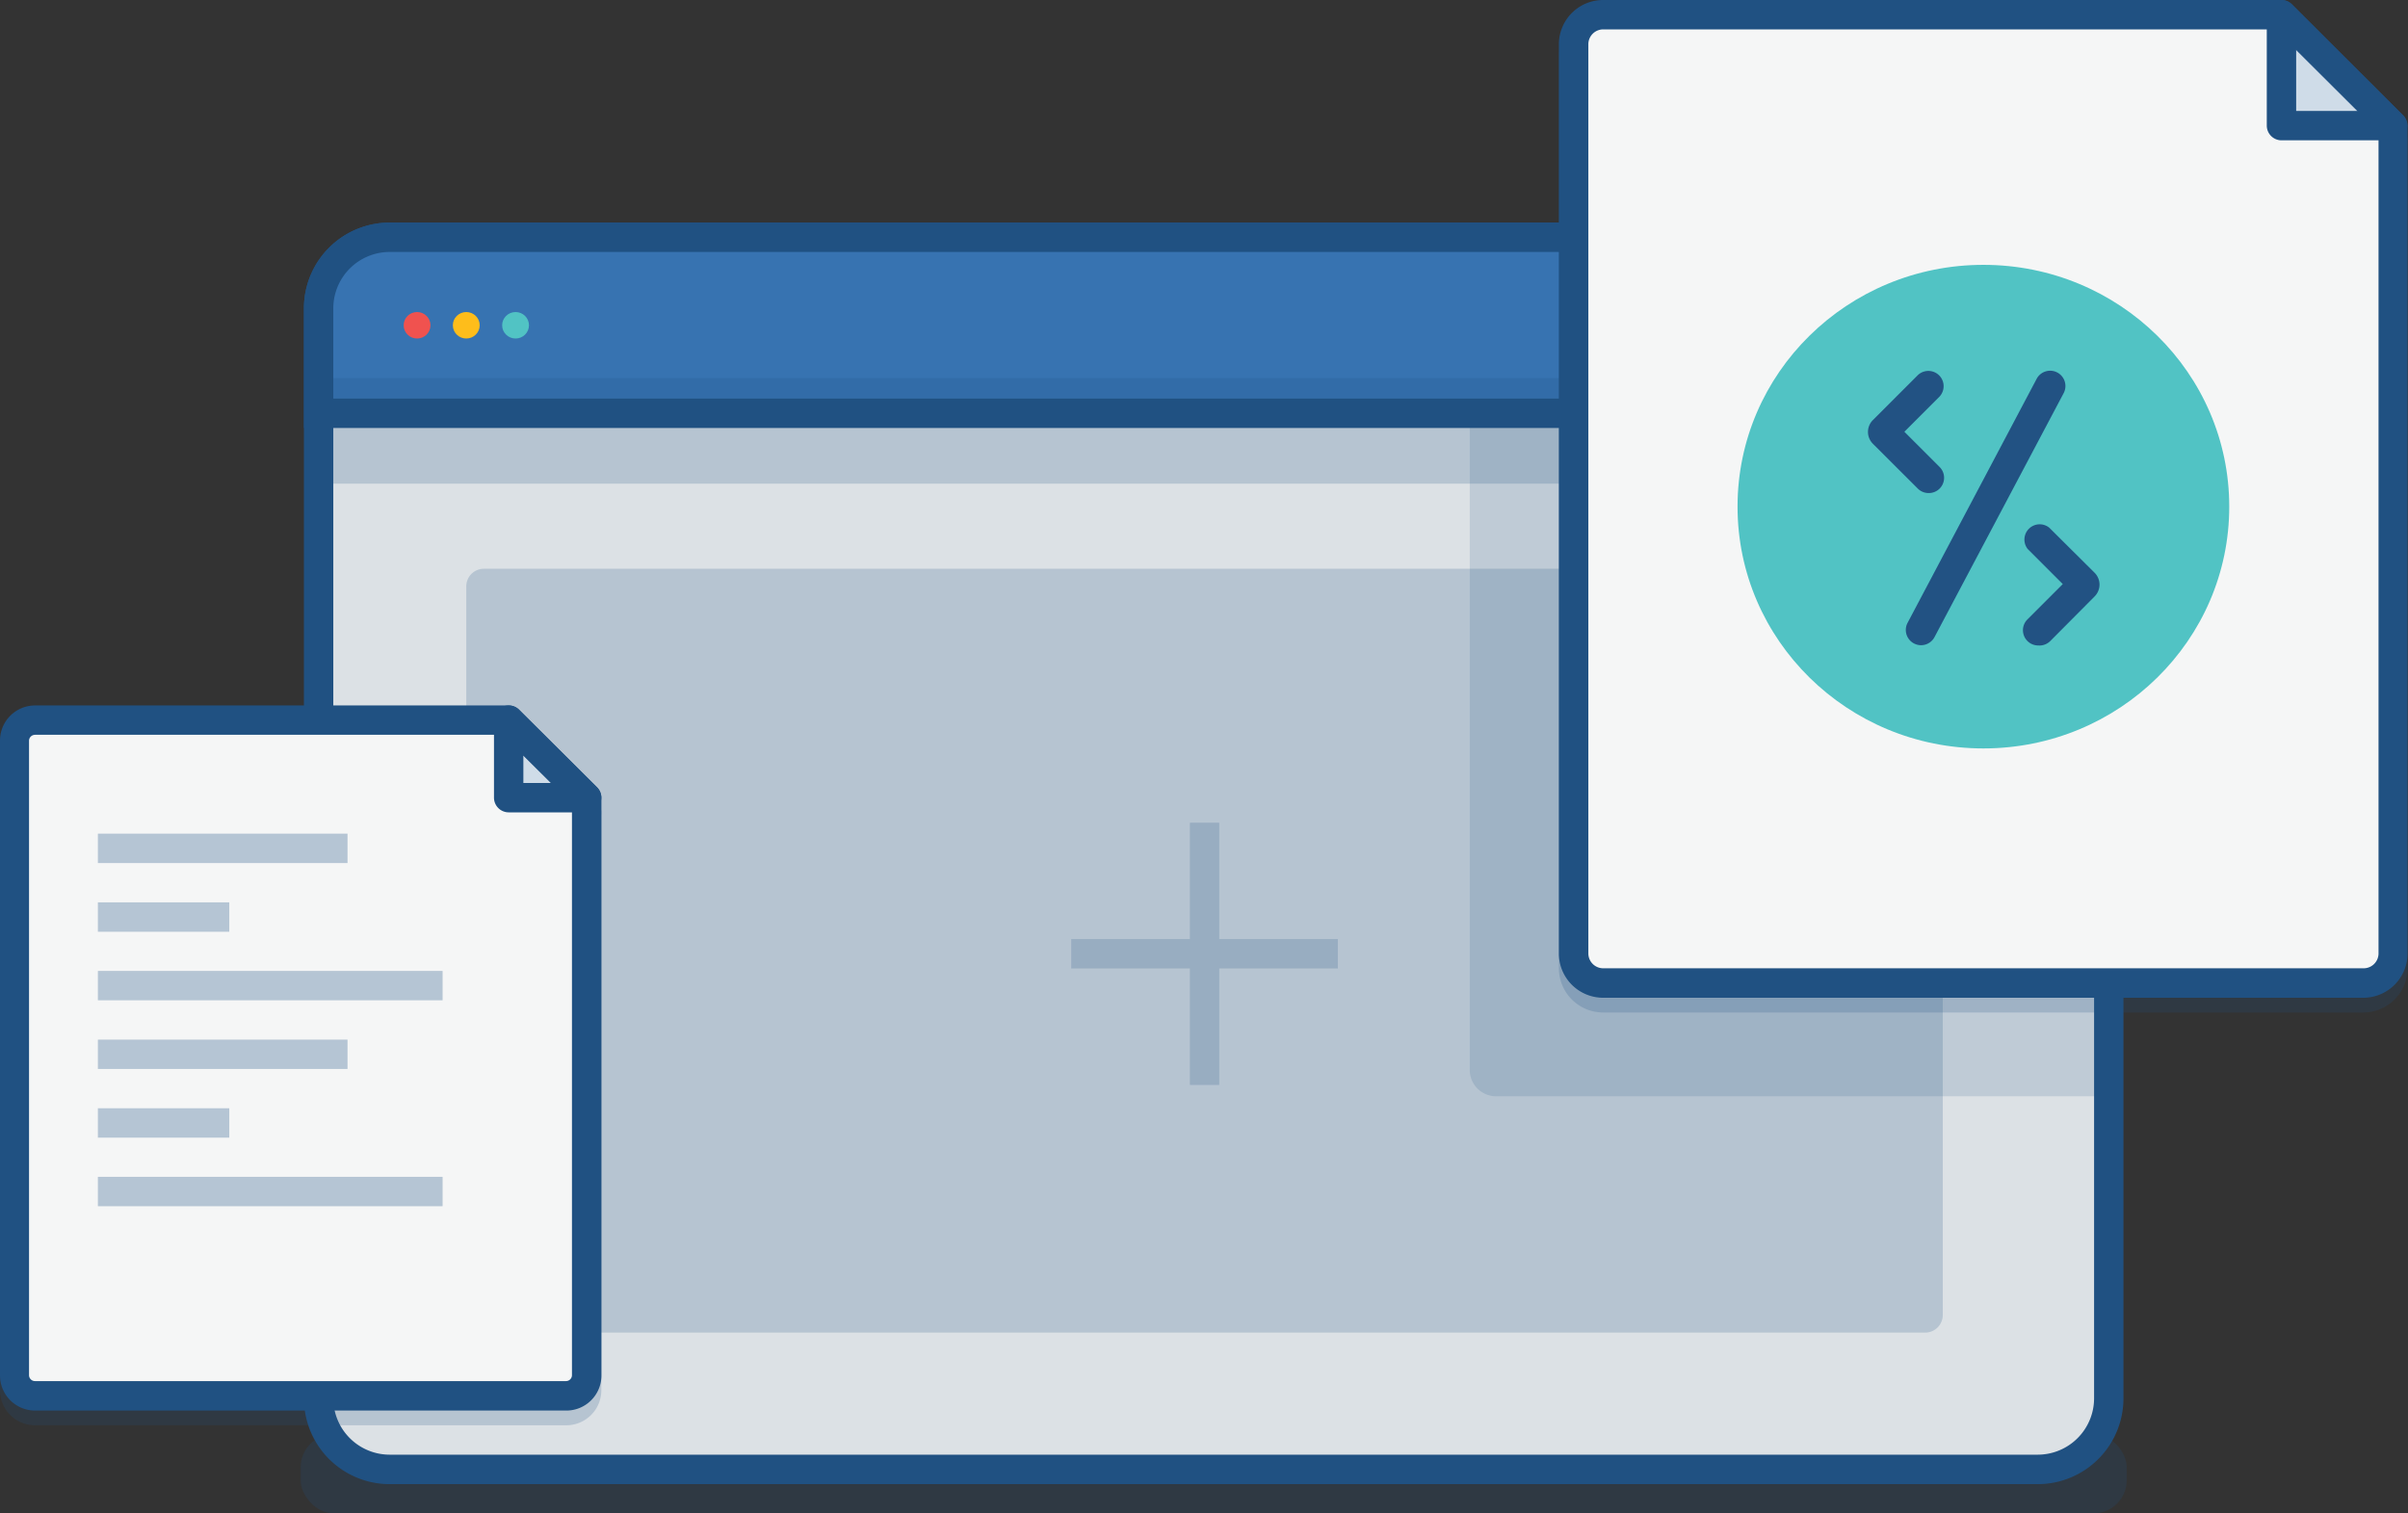 <svg id="Layer_1" data-name="Layer 1" xmlns="http://www.w3.org/2000/svg" viewBox="0 0 274.54 172.57"><rect x="0" y="0" width="274.54" height="172.57" fill="#333333" stroke="none"/><defs><style>.cls-1{opacity:0.2;}.cls-2{fill:#205182;}.cls-3{fill:#dce1e5;}.cls-4{fill:#3773b1;}.cls-5{fill:#f0524f;}.cls-6{fill:#febd1b;}.cls-7{fill:#51c3c4;}.cls-8{fill:#f5f6f6;}.cls-9{opacity:0.3;}.cls-10{opacity:0.15;}.cls-11{fill:#225283;}</style></defs><title>repo-overview</title><rect class="cls-1 cls-2" x="34.28" y="163.53" width="208.19" height="9.03" rx="3.77" ry="3.77" id="_Group_" data-name="&lt;Group&gt;"/><g id="_Group_2" data-name="&lt;Group&gt;"><rect class="cls-3" x="36.33" y="27.06" width="204.1" height="140.49" rx="9.65" ry="9.65"/><path class="cls-2" d="M232.33 169.23H44.42a9.78 9.78 0 0 1-9.77-9.77V35.15a9.78 9.78 0 0 1 9.77-9.77h187.91a9.78 9.78 0 0 1 9.77 9.77v124.3a9.78 9.78 0 0 1-9.77 9.78zM44.42 28.73A6.43 6.43 0 0 0 38 35.15v124.3a6.43 6.43 0 0 0 6.42 6.42h187.91a6.43 6.43 0 0 0 6.42-6.42V35.15a6.43 6.43 0 0 0-6.42-6.42H44.42z"/></g><g id="_Group_3" data-name="&lt;Group&gt;"><path class="cls-4" d="M46 27.06h184.8a9.65 9.65 0 0 1 9.65 9.65v10.42H36.33V36.71A9.65 9.65 0 0 1 46 27.06z"/><path class="cls-2" d="M242.11 48.8H34.65V35.15a9.78 9.78 0 0 1 9.77-9.77h187.91a9.78 9.78 0 0 1 9.77 9.77V48.8zM38 45.45h200.75v-10.3a6.43 6.43 0 0 0-6.42-6.42H44.42A6.43 6.43 0 0 0 38 35.15v10.3z"/></g><g id="_Group_4" data-name="&lt;Group&gt;"><ellipse class="cls-5" cx="47.55" cy="37.09" rx="1.53" ry="1.51" id="_Group_5" data-name="&lt;Group&gt;"/><ellipse class="cls-6" cx="53.16" cy="37.09" rx="1.53" ry="1.51" id="_Group_6" data-name="&lt;Group&gt;"/><ellipse class="cls-7" cx="58.78" cy="37.09" rx="1.53" ry="1.51" id="_Group_7" data-name="&lt;Group&gt;"/></g><path class="cls-1 cls-2" d="M36.33 43.11h204.1v12.04H36.33z" id="_Group_8" data-name="&lt;Group&gt;"/><rect class="cls-1 cls-2" x="53.16" y="64.85" width="168.34" height="87.1" rx="2.01" ry="2.01"/><g class="cls-1"><path class="cls-2" d="M135.66 93.81h3.35v29.9h-3.35zM122.13 108.76h30.41"/><path class="cls-2" d="M122.13 107.08h30.4v3.35h-30.4z"/></g><g id="_Group_9" data-name="&lt;Group&gt;"><g class="cls-1"><g id="_Group_10" data-name="&lt;Group&gt;"><path class="cls-2" d="M64.52 160.84H4a2.35 2.35 0 0 1-2.37-2.33V86.12A2.35 2.35 0 0 1 4 83.79h54l8.89 8.85v65.88a2.35 2.35 0 0 1-2.37 2.32z"/><path class="cls-2" d="M64.52 162.52H4a4 4 0 0 1-4-4v-72.4a4 4 0 0 1 4-4h54a1.68 1.68 0 0 1 1.18.49l8.89 8.85a1.68 1.68 0 0 1 .49 1.19v65.88a4 4 0 0 1-4.04 3.99zM4 85.46a.68.68 0 0 0-.69.65v72.39a.68.68 0 0 0 .69.65h60.52a.68.68 0 0 0 .69-.65V93.33l-7.91-7.87H4z"/></g><path class="cls-1 cls-2" d="M66.89 92.64H58v-8.85l8.89 8.85z"/><path class="cls-2" d="M66.89 94.31H58a1.68 1.68 0 0 1-1.68-1.68v-8.84a1.68 1.68 0 0 1 2.86-1.19l8.89 8.85a1.68 1.68 0 0 1-1.18 2.86zM59.68 91h3.15l-3.15-3.14V91z"/></g><g id="_Group_11" data-name="&lt;Group&gt;"><path class="cls-8" d="M64.52 159.17H4a2.35 2.35 0 0 1-2.37-2.33v-72.4A2.35 2.35 0 0 1 4 82.11h54L66.89 91v65.88a2.35 2.35 0 0 1-2.37 2.29z"/><path class="cls-2" d="M64.52 160.84H4a4 4 0 0 1-4-4v-72.4a4 4 0 0 1 4-4h54a1.68 1.68 0 0 1 1.18.49l8.89 8.85a1.68 1.68 0 0 1 .5 1.22v65.88a4 4 0 0 1-4.05 3.96zM4 83.79a.68.68 0 0 0-.69.65v72.39a.68.68 0 0 0 .69.65h60.52a.68.68 0 0 0 .69-.65V91.65l-7.91-7.87H4z"/></g><g id="_Group_12" data-name="&lt;Group&gt;"><path class="cls-1 cls-4" d="M66.89 90.96H58v-8.85l8.89 8.85z"/><path class="cls-2" d="M66.89 92.63H58A1.68 1.68 0 0 1 56.32 91v-8.89a1.68 1.68 0 0 1 2.86-1.19l8.89 8.85a1.68 1.68 0 0 1-1.18 2.86zm-7.22-3.35h3.15l-3.15-3.13v3.13z"/></g></g><path class="cls-9 cls-2" d="M11.16 95.06h28.46v3.35H11.16z" id="_Group_13" data-name="&lt;Group&gt;"/><path class="cls-9 cls-2" d="M11.16 102.89h14.98v3.35H11.16z" id="_Group_14" data-name="&lt;Group&gt;"/><path class="cls-9 cls-2" d="M11.16 110.71h39.3v3.35h-39.3z" id="_Group_15" data-name="&lt;Group&gt;"/><path class="cls-9 cls-2" d="M11.16 118.54h28.46v3.35H11.16z" id="_Group_16" data-name="&lt;Group&gt;"/><path class="cls-9 cls-2" d="M11.16 126.37h14.98v3.35H11.16z" id="_Group_17" data-name="&lt;Group&gt;"/><path class="cls-9 cls-2" d="M11.16 134.19h39.3v3.35h-39.3z" id="_Group_18" data-name="&lt;Group&gt;"/><path class="cls-10 cls-2" d="M167.57 48.67H239V125h-68.43a3 3 0 0 1-3-3V48.67z"/><g id="_Group_19" data-name="&lt;Group&gt;"><g class="cls-1"><g id="_Group_20" data-name="&lt;Group&gt;"><path class="cls-2" d="M269.46 113.77h-86.65a3.37 3.37 0 0 1-3.4-3.34V6.7a3.37 3.37 0 0 1 3.4-3.34h77.31L272.86 16v94.4a3.37 3.37 0 0 1-3.4 3.37z"/><path class="cls-2" d="M269.46 115.45h-86.65a5.05 5.05 0 0 1-5.08-5V6.7a5.05 5.05 0 0 1 5.08-5h77.31a1.68 1.68 0 0 1 1.18.49L274 14.84a1.68 1.68 0 0 1 .49 1.19v94.4a5.05 5.05 0 0 1-5.03 5.02zM182.81 5a1.7 1.7 0 0 0-1.72 1.66v103.77a1.7 1.7 0 0 0 1.72 1.66h86.65a1.7 1.7 0 0 0 1.72-1.66v-93.7L259.42 5h-76.61z"/></g><path class="cls-1 cls-2" d="M272.86 16.03h-12.74V3.35l12.74 12.68z"/><path class="cls-2" d="M272.86 17.71h-12.74a1.68 1.68 0 0 1-1.68-1.71V3.35a1.68 1.68 0 0 1 2.86-1.19L274 14.84a1.68 1.68 0 0 1-1.14 2.87zm-11.07-3.35h7l-7-7v7z"/><ellipse class="cls-2" cx="226.13" cy="59.45" rx="28.03" ry="27.57" id="_Group_21" data-name="&lt;Group&gt;"/><path class="cls-2" d="M232.4 75.28a1.74 1.74 0 0 1-1.22-3l4-4-4-4a1.74 1.74 0 0 1 2.46-2.43l5.13 5.15a1.91 1.91 0 0 1 0 2.7l-5.07 5.1a1.74 1.74 0 0 1-1.3.48zM219.87 57.9a1.74 1.74 0 0 1-1.22-.51l-5.12-5.11a1.91 1.91 0 0 1 0-2.7l5.12-5.12a1.74 1.74 0 0 1 2.47 2.45l-4 4 4 4a1.74 1.74 0 0 1-1.25 2.99zM219 75.25a1.74 1.74 0 0 1-1.53-2.52l14.73-27.85a1.74 1.74 0 0 1 3.08 1.63l-14.72 27.81a1.74 1.74 0 0 1-1.56.93z"/></g><g id="_Group_22" data-name="&lt;Group&gt;"><g id="_Group_23" data-name="&lt;Group&gt;"><path class="cls-8" d="M269.46 112.1h-86.65a3.37 3.37 0 0 1-3.4-3.34V5a3.37 3.37 0 0 1 3.4-3.34h77.31l12.74 12.68v94.4a3.37 3.37 0 0 1-3.4 3.36z"/><path class="cls-2" d="M269.46 113.77h-86.65a5.05 5.05 0 0 1-5.08-5V5a5.05 5.05 0 0 1 5.08-5h77.31a1.68 1.68 0 0 1 1.18.49L274 13.17a1.68 1.68 0 0 1 .49 1.19v94.4a5.05 5.05 0 0 1-5.03 5.01zM182.81 3.35A1.7 1.7 0 0 0 181.09 5v103.75a1.7 1.7 0 0 0 1.72 1.66h86.65a1.7 1.7 0 0 0 1.72-1.66v-93.7l-11.76-11.7h-76.61z"/></g><g id="_Group_24" data-name="&lt;Group&gt;"><path class="cls-1 cls-4" d="M272.86 14.36h-12.74V1.68l12.74 12.68z"/><path class="cls-2" d="M272.86 16h-12.74a1.68 1.68 0 0 1-1.68-1.68V1.68A1.68 1.68 0 0 1 261.3.49L274 13.17a1.68 1.68 0 0 1-1.14 2.83zm-11.07-3.35h7l-7-7v7z"/></g></g><g id="_Group_25" data-name="&lt;Group&gt;"><ellipse class="cls-7" cx="226.13" cy="57.77" rx="28.03" ry="27.57" id="_Group_26" data-name="&lt;Group&gt;"/><path class="cls-11" d="M232.4 73.6a1.74 1.74 0 0 1-1.22-3l4-4-4-4a1.74 1.74 0 0 1 2.46-2.43l5.17 5.14a1.91 1.91 0 0 1 0 2.7l-5.07 5.1a1.74 1.74 0 0 1-1.34.49zm-12.53-17.38a1.74 1.74 0 0 1-1.22-.51l-5.12-5.11a1.91 1.91 0 0 1 0-2.7l5.12-5.12a1.74 1.74 0 0 1 2.47 2.45l-4 4 4 4a1.74 1.74 0 0 1-1.25 2.99zM219 73.57a1.74 1.74 0 0 1-1.53-2.52L232.2 43.2a1.74 1.74 0 0 1 3.08 1.63l-14.72 27.81a1.74 1.74 0 0 1-1.56.93z"/></g></g></svg>